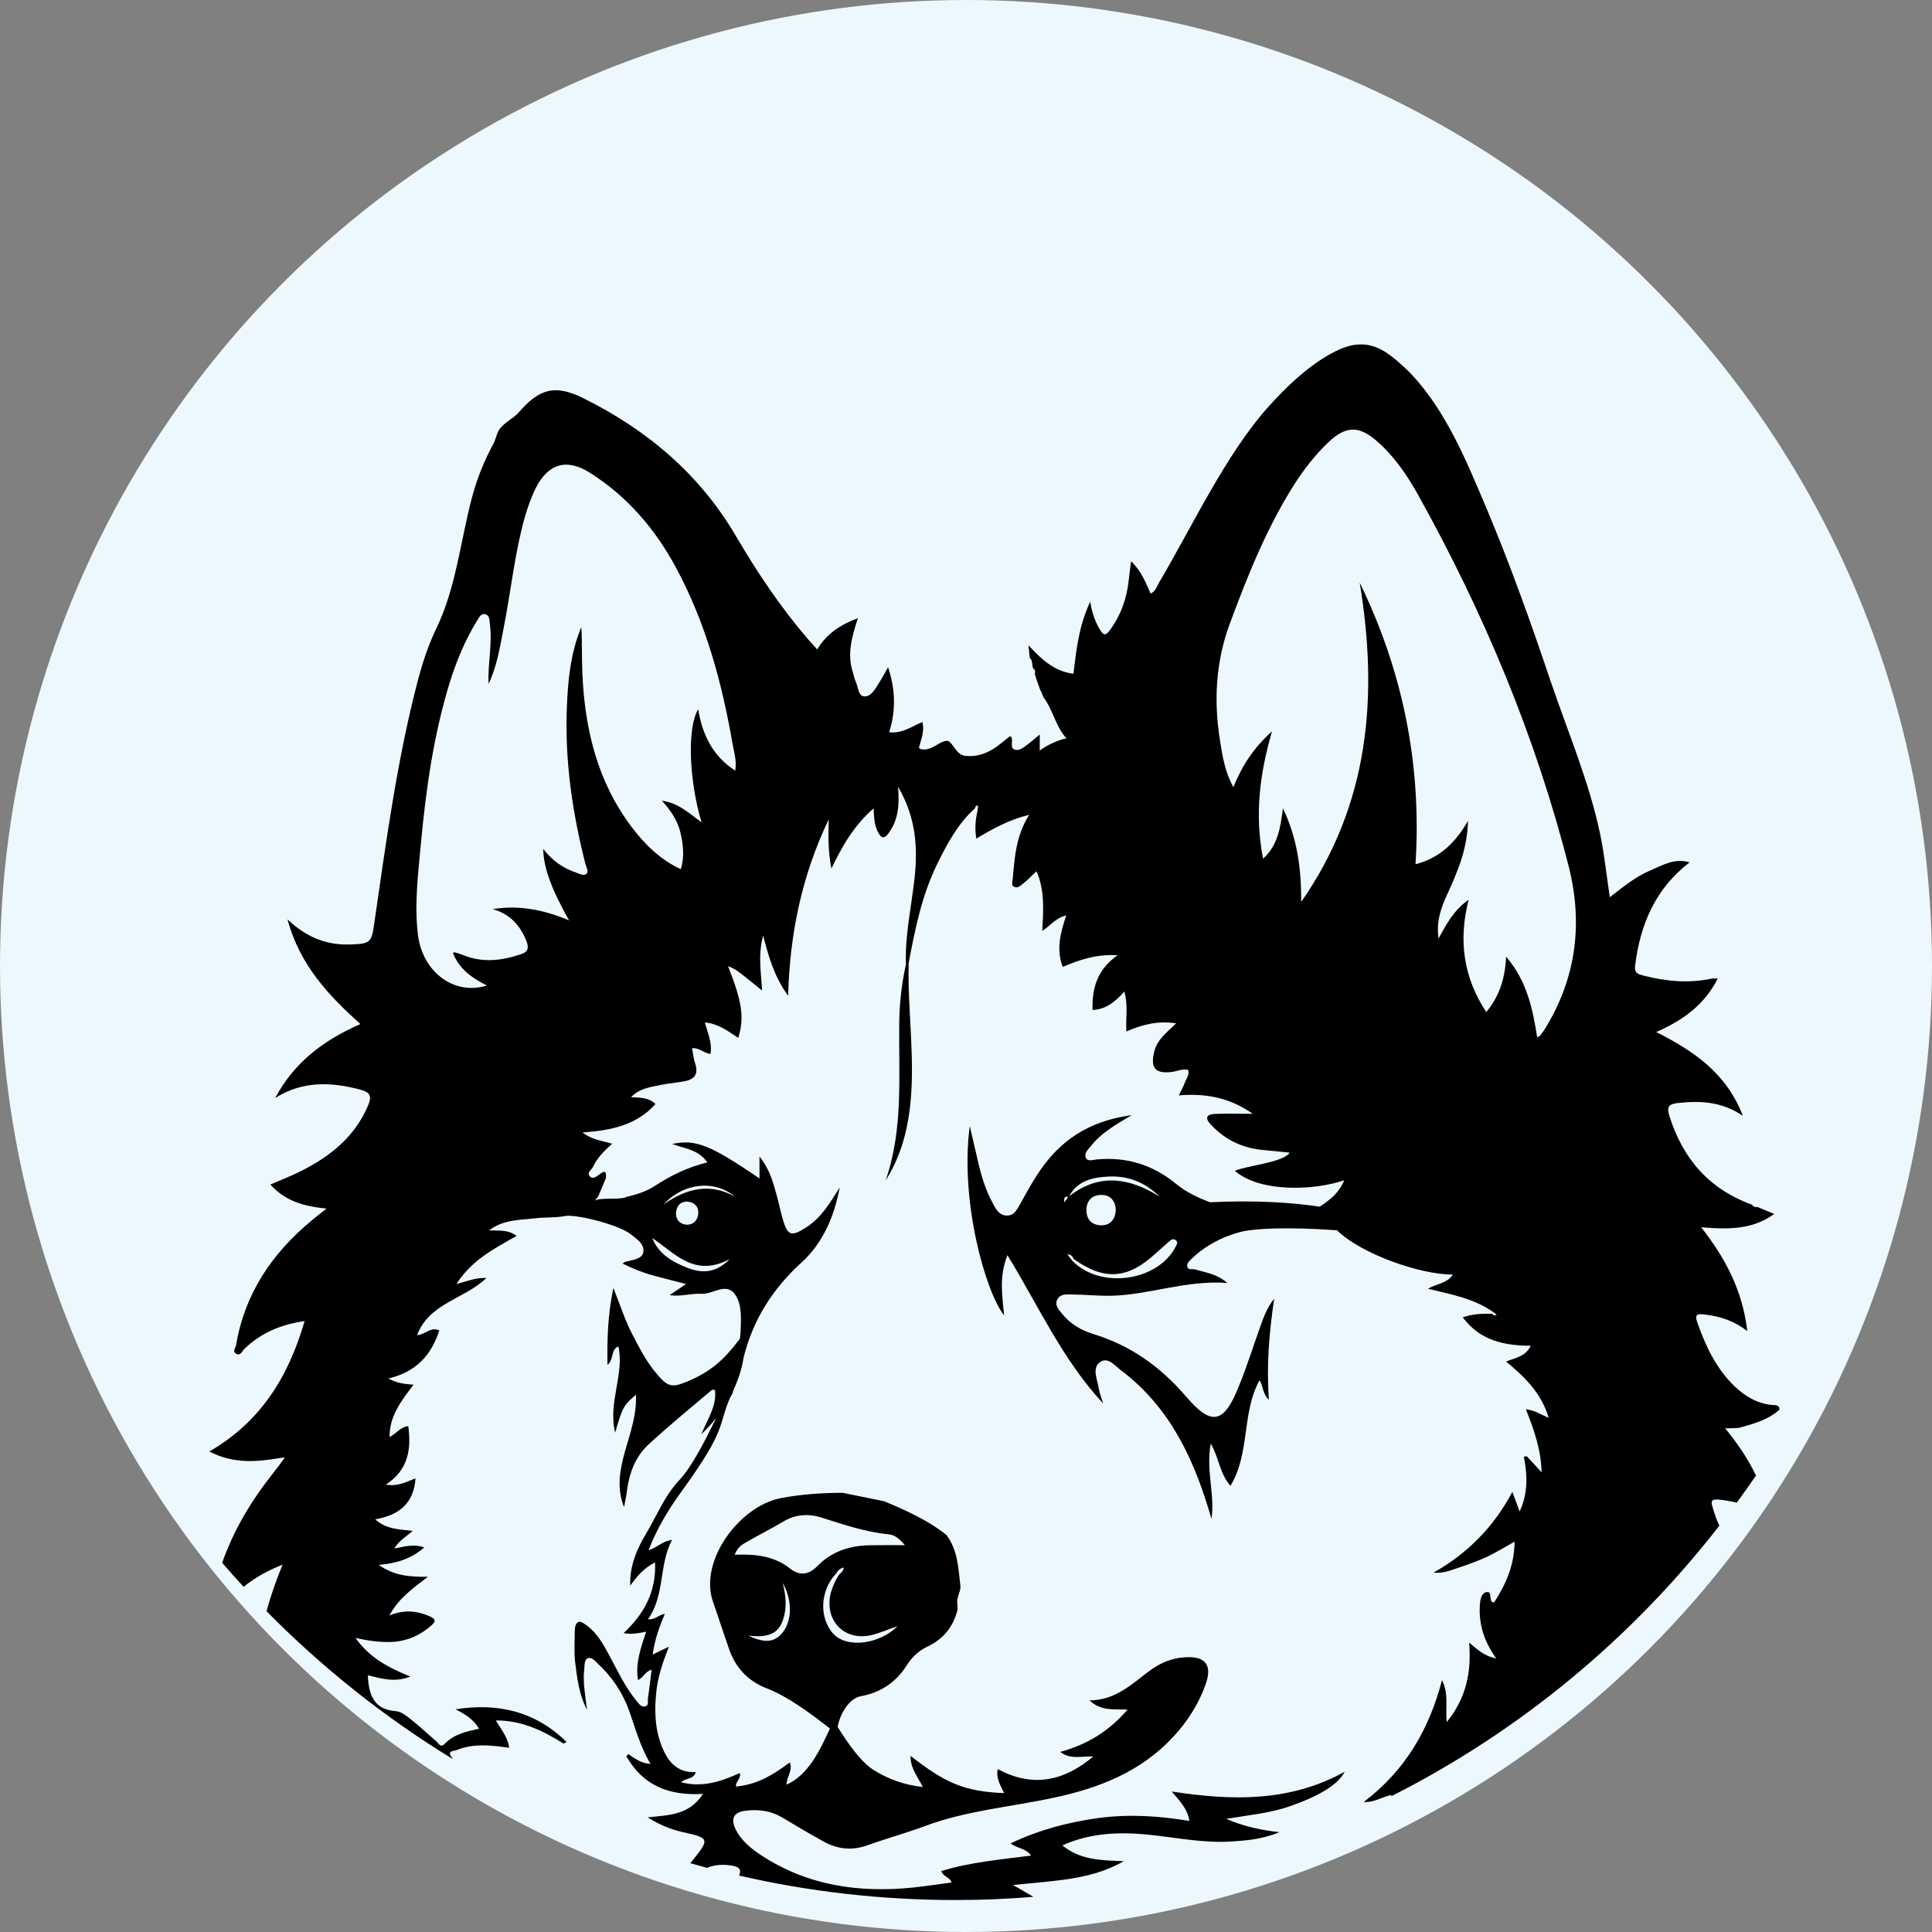 <?xml version="1.0" encoding="utf-8"?>
<!-- Generator: Adobe Illustrator 23.0.1, SVG Export Plug-In . SVG Version: 6.00 Build 0)  -->
<svg version="1.1" id="Layer_1" xmlns="http://www.w3.org/2000/svg" xmlns:xlink="http://www.w3.org/1999/xlink" x="0px" y="0px"
	 viewBox="0 0 180 180" style="enable-background:new 0 0 180 180;" xml:space="preserve">
<rect x="0" y="0" width="180" height="180" fill="#808080" stroke="none"/>
<style type="text/css">
	.st0{fill:none;}
	.st1{fill:#ECF8FE;}
	.st2{clip-path:url(#SVGID_2_);}
	.st3{fill:#101010;}
	.st4{fill:#191A1A;}
	.st5{fill:#121212;}
	.st6{fill:#080909;}
</style>
<g>
	<path d="M66.83,53.63c0.02-0.01,0.04-0.02,0.06-0.03c0.05-0.07,0.09-0.13,0.1-0.19c-0.01-0.02-0.02-0.03-0.04-0.05
		C66.91,53.45,66.87,53.54,66.83,53.63z"/>
	<circle class="st1" cx="90" cy="90" r="90"/>
	<g>
		<polygon points="157.41,80.34 157.4,80.35 157.41,80.35 		"/>
		<path d="M162.01,133.03c1.35-0.37,2.71-0.73,3.78-1.7c-0.01-0.5-0.43-0.4-0.71-0.43c-1.38-0.15-2.5-0.81-3.48-1.75
			c-1.69-1.63-2.67-3.69-3.44-5.87c-0.36-0.95,0.09-0.87,0.73-0.8c1.39,0.16,2.68,0.59,3.9,1.53c-0.43-3.72-2.01-6.77-4.3-9.67
			c2.52,0.21,4.79,0.24,6.81-1.24c-0.58-0.24-1.05-0.43-1.54-0.64c-0.21,0.01-0.4,0.01-0.52-0.22c-4.01-1.44-6.47-4.3-7.72-8.31
			c-0.27-0.84,0.01-1.07,0.76-1.16c2.06-0.22,4.06-0.19,6.1,1.19c-1.57-4.06-4.65-6.06-8.07-7.81c2.52-1.1,4.49-2.55,5.73-4.98
			c-0.25,0-0.4-0.03-0.55,0c-2.13,0.46-4.25,0.27-6.34-0.27c-0.5-0.13-0.9-0.21-0.81-0.92c0.46-3.85,1.9-7.2,5.07-9.63
			c-1.35-0.44-2.49,0.25-3.64,0.74c-1.39,0.58-2.56,1.56-3.79,2.5c-0.3-2.01-0.5-3.96-0.89-5.84c-1.02-4.89-2.99-9.48-4.59-14.19
			c-1.78-5.3-3.75-10.83-5.96-16.09c-1.88-4.44-3.84-9.32-7.27-12.84c-0.33-0.31-0.65-0.62-0.98-0.9c-0.09-0.09-0.16-0.15-0.24-0.21
			c-1.27-1.08-2.4-1.54-3.64-1.41c-0.27,0.01-0.53,0.07-0.81,0.15c-0.52,0.15-1.05,0.39-1.64,0.71c-2.24,1.26-4.06,3.02-5.78,4.92
			c-3.96,4.4-7.14,11.23-10.15,16.31c-0.24,0.39-0.34,0.89-0.83,1.1c-0.47-1.07-0.89-2.12-1.82-3.01c-0.09,0.67-0.16,1.23-0.22,1.78
			c-0.19,1.72-0.74,3.27-1.78,4.67c-0.36,0.49-0.56,0.46-0.86-0.01c-0.46-0.74-0.76-1.54-0.95-2.67c-1.08,2.31-1.29,4.5-1.56,6.71
			c-1.81-0.22-2.99-1.36-4.19-2.65c0.04,0.46,0.09,0.81,0.12,1.17c0.3,0.27,0.19,0.67,0.31,0.98c0.21,0.13,0.22,0.31,0.15,0.52
			c0.06,0.16,0.12,0.34,0.16,0.5c0.12,0.31,0.22,0.62,0.34,0.95c0.03,0.07,0.09,0.16,0.13,0.25c0.06,0.15,0.12,0.3,0.18,0.46
			c0.9,1.17,1.11,2.71,2.16,3.85c-0.53,0.03-1.96,0.67-2.5,1.13v-1.5c-0.37,0.3-0.71,0.62-1.1,0.9c-0.37,0.28-0.81,0.68-1.27,0.49
			c-0.41-0.16-0.12-0.73-0.25-1.1c-0.01-0.06-0.1-0.09-0.18-0.12c-0.37,0.3-0.73,0.61-1.11,0.89c-0.9,0.67-1.88,1.05-3.04,0.93
			c-0.96-0.1-1.17-1.54-1.82-1.39c-0.74,0.15-1.35,0.96-2.3,0.77c-0.06-0.03-0.12-0.07-0.19-0.12c0.19-0.77,0.55-1.53,0.33-2.41
			c-0.99,0.4-1.88,1.1-3.1,0.95c0.64-2,0.59-3.97-0.1-6.06c-0.34,0.61-0.59,1.07-0.87,1.51c-0.34,0.53-0.73,1.27-1.36,1.21
			c-0.56-0.04-0.55-0.89-0.79-1.39c-0.13-0.28-0.18-0.61-0.28-0.92c-0.53-1.67-0.06-3.29,0.49-4.98c-1.64,0.62-2.92,1.45-3.79,2.92
			c-0.33-0.37-0.59-0.67-0.86-0.96c-2.56-2.98-4.73-6.22-6.71-9.6c-3.39-5.78-8.28-9.91-14.24-12.86c-0.18-0.09-0.36-0.18-0.52-0.25
			c-0.18-0.07-0.36-0.13-0.52-0.19c-1.97-0.7-3.29-0.15-4.92,1.73c-0.59,0.68-1.45,0.98-1.91,1.73c-0.16,0.25-0.3,0.87-0.44,1.14
			c-0.87,1.6-1.56,3.26-2.03,5.04c-1.1,4.12-1.48,8.43-3.36,12.31c-0.71,1.48-1.23,3.05-1.66,4.64c-1.97,7.48-2.99,15.16-4.1,22.78
			c-0.25,1.76-0.34,1.9-2.12,1.97c-2.21,0.1-4.13-0.59-5.97-2.34c1.16,4.27,3.82,7.08,6.8,9.76c-3.44,1.5-6.19,3.59-7.94,6.89
			c2.53-1.6,5.17-1.51,7.9-0.79c0.98,0.25,1.11,0.64,0.76,1.47c-1.21,2.87-3.45,4.7-6.13,6.06c-0.95,0.49-1.94,0.87-2.98,1.32
			c1.39,1.56,3.17,2.04,5.24,2.24c-0.58,0.46-0.99,0.76-1.38,1.1c-3.69,3.05-6.24,6.8-7.05,11.6c-0.03,0.27-0.41,0.62,0.04,0.84
			c0.39,0.19,0.5-0.25,0.7-0.44c1.56-1.51,3.41-2.3,5.64-2.62c-1.5,5.2-4.1,9.39-8.87,12.15c2.31,1.21,4.53,0.96,6.76,0.58
			c0.1,0,0.19,0,0.28,0.01c-0.04,0.04-0.1,0.12-0.15,0.16c-0.31,0.43-0.61,0.84-0.93,1.24c-2.03,2.55-3.69,5.3-4.77,8.38
			c0.65,0.76,1.32,1.5,2,2.24c1.02-0.84,2.24-1.51,3.63-2.07c-0.61,1.47-1.1,2.9-1.5,4.34c5.2,5.27,11.02,9.91,17.38,13.79
			c-0.04-0.06-0.09-0.13-0.13-0.19c-0.46-0.61,0.19-0.56,0.44-0.65c1.59-0.65,3.23-0.47,4.92-0.22c-0.12-0.99-0.74-1.69-1.24-2.55
			c2.43-0.01,4.41,0.96,6.31,2.16c0.09-0.06,0.19-0.1,0.28-0.15c-2.9-2.86-6.41-3.67-10.34-3.05c0.81,0.44,1.63,0.86,2.18,1.82
			c-1.2,0.24-2.36,0.52-3.21,1.41c-0.39,0.39-0.56-0.07-0.77-0.25c-0.8-0.68-1.56-1.41-2.39-2.06c-0.4-0.31-0.87-0.71-1.35-0.74
			c-2.1-0.15-2.56-1.54-2.64-3.35c1.26,0.31,2.53,0.7,3.96,0.12c-1.96-0.8-3.76-1.7-5.11-3.6c1.26,0.28,2.36,0.43,3.48,0.37
			c1.39-0.09,2.56-0.62,3.6-1.54c0.44-0.39,0.37-0.59-0.13-0.83c-1.19-0.52-2.39-0.67-3.79-0.09c0.86-1.6,2.15-2.5,3.59-3.61
			c-1.69,0.03-3.14-0.09-4.58-1.1c1.64-0.15,3.01-0.55,4.24-1.63c-0.96-0.34-1.81-0.09-2.79,0.1c0.46-0.76,1.07-1.08,1.72-1.64
			c-1.27-0.16-2.46-0.13-3.5-1.08c2.19-0.37,3.6-1.47,3.75-3.81c-0.84,0.3-1.57,0.77-2.76,0.58c2.12-1.39,2.37-3.32,2.09-5.45
			c-0.74,0.07-1.1,0.7-1.75,1.01c0-1.96,1.08-3.35,2.24-4.87c-0.79-0.07-1.47-0.1-2.34-0.58c2.59-0.61,3.99-2.18,4.74-4.47
			c-0.77-0.4-1.32,0.4-2.07,0.43c1.13-2.99,4.37-3.33,6.46-5.32c-1.02-0.06-1.76,0.31-2.79,0.55c1.44-2.24,3.53-3.3,5.6-4.47
			c-0.77-0.61-1.61-0.47-2.56-0.52c1.36-1.04,2.89-0.95,4.33-1.13c0.87-0.1,1.76-0.03,2.65-0.19c0.04,0,0.09-0.01,0.13-0.03
			c1.29-0.13,4.99,0.89,5.97,1.63c0.61,0.46,1.42,0.98,1.29,1.75c-0.12,0.68-1.07,0.73-1.7,0.9c-0.07,0.03-0.12,0.09-0.24,0.16
			c0.93,0.46,1.85,0.84,2.81,1.1c0.98,0.25,1.94,0.52,3.11,0.81c-0.61,0.41-1.04,0.7-1.54,1.04c1.1,0.15,2.04-0.19,2.96-0.13
			c1.08,0.07,2.36-1.14,3.17,0.1c0.64,0.96,0.53,2.25,0.49,3.44c-0.01,0.22-0.04,0.43-0.07,0.65c-1.54,2.06-2.79,3.08-4.8,3.94
			c-1.53,0.65-1.91,0.58-2.99-0.73c-0.92-1.08-1.56-2.34-2.21-3.59c-0.68-1.3-1.13-2.7-1.78-4.36c-0.53,2.53-0.59,4.79-0.55,7.17
			c0.62-0.5,0.28-1.44,1.02-1.72c0.56,2.67-0.99,5.19-0.31,8.04c0.68-2.36,0.8-2.58,1.94-3.53c0.18,3.69-2.53,6.89-1.11,10.46
			c0.09-0.49,0.21-0.98,0.27-1.5c0.21-1.64,0.77-3.17,1.99-4.31c1.9-1.76,3.94-3.42,5.93-5.11c0.04-0.03,0.15,0,0.28,0.01
			c0.19,1.42-0.62,2.59-1.27,4.12c0.5-0.46,0.96-0.96,1.38-1.51c-1.05,2.18-2.3,4.59-3.42,5.78c-1.44,1.53-2.04,3.24-3.14,5.05
			c-0.87,1.47-1.51,3.02-1.44,4.79c0.62-0.86,1.26-1.64,2.31-2.16c0.12,2.73-1.02,4.8-2.93,6.58c0.8,0.15,1.42,0,2.1-0.13
			c-0.49,1.51-1.02,2.92-0.76,4.5c0.52-0.21,0.64-0.8,1.27-0.95c-0.12,0.92-0.21,1.78-0.34,2.62c-0.06,0.28,0.15,0.74-0.33,0.8
			c-0.34,0.04-0.55-0.3-0.76-0.55c-1.05-1.29-1.75-2.79-2.53-4.24c-0.53-0.99-1.08-1.99-2-2.7c-0.25-0.19-0.62-0.46-0.83-0.4
			c-0.33,0.13-0.37,0.58-0.37,0.93c-0.01,0.93-0.07,1.88,0.03,2.79c0.19,1.53,0.37,3.08,1.11,4.47c-0.15-1.29-0.41-2.55-0.25-3.85
			c0.04-0.36-0.01-0.84,0.36-0.96c0.34-0.1,0.65,0.27,0.9,0.52c1.33,1.23,2.31,2.7,2.92,4.39c0.58,1.64,1.02,3.33,1.99,4.95
			c-0.92-0.06-1.48-0.52-2.07-0.92c-0.06,0.07-0.12,0.15-0.18,0.21c1.53,2.71,3.96,3.7,7.14,3.5c-1.29,2-3.19,1.97-5.16,2.19
			c1.17,0.73,2.19,1.13,3.3,1.38c2.46,0.53,2.49,0.65,0.9,2.61c-0.07,0.1-0.15,0.19-0.22,0.28c0.52,0.15,1.02,0.28,1.56,0.43
			c0.61-0.25,1.3-0.34,2.09-0.24c0.74,0.1,1.19,0.27,0.89,0.96c6.49,1.5,13.24,2.28,20.19,2.28c2.43,0,4.84-0.1,7.23-0.3
			c-0.62-0.37-1.27-0.73-1.9-1.1c1.72-0.18,3.44-0.3,5.13-0.55c1.72-0.27,3.39-0.65,5.2-1.67c-2.21-0.07-4.09-0.13-5.73-1.47
			c2.77-1.24,5.56-1.27,8.39-0.96c2.47,0.28,4.95,0.77,7.47,0.59c1.39-0.09,2.8-0.22,4.36-0.86c-1.82-0.21-3.33-0.55-4.96-1.24
			c2.15-0.36,4.1-0.53,5.97-1.19c2.62-0.92,4.4-1.94,5.08-3.2c-5.16,2.84-10.52,2.7-16.12,1.84c0.8,0.95,1.48,1.63,1.64,2.74
			c-2.84-0.47-5.64-0.65-8.47-0.27c-2.81,0.39-5.53,1.1-8.18,2.36c0.62,0.5,1.41,0.43,1.91,1.14c-2.86,0.37-5.66,0.61-8.37,1.44
			c0.19,0.56,0.81,0.56,0.95,1.07c-1.21,0.16-2.36,0.33-3.51,0.46c-5.11,0.53-9.96-0.16-14.34-3.08c-0.9-0.61-1.73-1.29-2.25-2.31
			c-0.5-1.02-0.21-1.63,0.93-1.76c1.19-0.15,2.33,0,3.38,0.62c1.27,0.76,2.56,1.53,3.87,2.25c1.29,0.71,2.62,0.87,4.06,0.36
			c1.78-0.64,3.6-1.14,5.36-1.79c3.91-1.47,8.07-1.79,12.12-2.67c4.19-0.9,8.09-2.44,11.08-5.7c1.3-1.41,2.31-2.99,2.96-4.8
			c0.67-1.85,0.01-2.71-1.96-2.56c-1.2,0.07-2.27,0.53-3.23,1.24c-1.66,1.23-3.17,2.76-5.61,2.77c1.1,1.04,2.3,0.79,3.54,0.86
			c-1.75,2.04-3.78,3.26-6.27,3.94c0.99,0.76,1.99,0.36,3.08,0.43c-2.8,2.34-5.69,2.9-8.9,1.17c-0.19,0.89,0.28,1.54,0.59,2.24
			c-3.6-0.15-5.42-0.87-8.71-3.47c-0.04,1.13,0.65,1.93,1.14,2.9c-1.73-0.19-3.23-0.73-4.61-1.6c-1.2-0.76-2.43-2.55-3.33-4
			l0.01-0.01c0.19-1.19,1.08-2.65,2.12-2.84c1.85-0.34,3.26-1.26,4.28-2.84c0.47-0.76,1.13-1.41,1.94-1.78
			c1.48-0.7,2.4-1.82,2.81-3.39c0-0.18,0.01-0.34,0.01-0.5c-0.15-0.59,0.24-1.11,0.28-1.67c-0.21-1.69-0.22-3.41-1.32-4.86
			c-1.75-1.38-3.76-2.28-5.79-3.13c-1.3-0.27-2.59-0.52-3.88-0.79c-1.93,0.01-3.85,0.13-5.76,0.5c-3.9,0.76-7.64,5.9-6.31,9.66
			c0.52,1.48,0.99,2.96,1.51,4.44c0.61,1.73,1.78,2.96,3.48,3.61c2.03,0.79,4.13,2.37,5.9,3.75c-0.96,2.12-2.04,4.34-4.04,5.23
			c0.01-0.74,0.61-1.33,0.3-2.07c-1.97,1.48-3.3,2.07-5.01,2.25c-0.06-0.46,0.49-0.73,0.36-1.26c-1.73,0.77-3.45,1.38-5.47,0.86
			c0.47-0.44,1.17-0.25,1.36-0.95c-1.79,0.09-2.64-1.05-3.19-2.47c-0.64-1.66-0.67-3.39-0.47-5.14c0.16-1.38,0.61-2.67,1.16-4.07
			c-0.58,0.28-0.99,0.47-1.51,0.73c0.18-1.39,0.62-2.58,1.13-3.79c-0.56,0.06-0.89,0.58-1.57,0.5c1.6-2.25,0.99-5.02,2.24-7.39
			c-0.9,0.1-1.41,0.74-2.19,0.96c0.86-2.19,1.91-3.87,3.19-5.63c4.1-5.69,3.27-5.87,4.37-8.5c0.1-0.22,0.31-0.46,0.33-0.74
			c0.49-1.05,0.83-2.1,0.96-3.05c0.87-3.51,2.68-6.41,5.42-8.9c1.97-1.79,3.05-4.3,3.54-6.98c-0.87,1.39-1.69,2.81-3.13,3.73
			c-1.39,0.89-1.73,0.77-2.18-0.8c-0.18-0.61-0.3-1.24-0.47-1.87c-0.36-1.29-0.64-2.62-1.69-3.94v2.04
			c-4.64-3.16-5.96-3.66-8.13-3.21c1.13,0.44,2.43,0.49,3.27,1.72c-1.82,0.44-3.36,1.2-4.83,2.15c-0.8,0.53-1.72,0.84-2.67,1.05
			c-0.56,0.33-2.43,0.03-2.99,0.36c0.1-0.12,0.21-0.24,0.31-0.36c0.24-0.58,0.49-1.16,0.73-1.73c0.03-0.44,0.04-0.84-0.56-0.39
			c-0.25,0.18-0.59,0.5-0.87,0.28c-0.46-0.39,0.12-0.67,0.25-0.98c0.37-0.81,1.01-1.44,1.76-2.12c-0.96-0.3-1.88-0.36-2.76-1.05
			c2.61-0.19,5.01-0.65,6.8-2.65c-0.62-0.61-1.39-0.59-2.28-0.64c0.81-0.83,1.79-0.93,2.73-1.13c0.71-0.15,1.44-0.21,2.15-0.33
			c0.95-0.16,1.45-0.61,1.1-1.66c-0.15-0.44-0.19-0.93-0.3-1.44c0.68-0.07,1.11,0.47,1.72,0.53c0.18-1.02-0.24-1.91-0.52-2.93
			c1.24,0.1,2.16,0.81,3.11,1.44c0.58-1.88,0.37-3.36-0.95-6.68c0.71,0.24,1.19,0.68,1.69,1.07c0.5,0.39,0.99,0.8,1.48,1.2
			c-0.07-1.56-0.41-3.26,0.1-5.13c0.52,2.01,1.04,3.85,2.33,5.61c0.15-5.87,1.32-11.3,3.78-16.43c-0.03,1.42-0.09,2.83,0.25,4.58
			c1.07-2.22,2.15-4.06,3.93-5.6c0.04,0.84,0.07,1.56,0.4,2.19c0.28,0.53,0.55,0.74,1.01,0.1c0.89-1.23,1.01-2.59,0.87-4.31
			c1.66,2.83,1.85,5.61,1.54,8.5c-0.3,2.68-0.9,5.33-0.81,8.06c-0.4,1.82-0.61,3.66-0.62,5.53c-0.06,4.89,0.39,9.82-1.27,14.59
			c1.3-2.04,1.96-4.3,2.25-6.65c0.56-4.53-0.22-9.07-0.1-13.6c0.58-3.13,1.21-6.25,2.62-9.16c0.95-1.93,1.94-3.81,3.56-5.27
			c0.04-0.12,0.07-0.33,0.27-0.22c0.04,0.01-0.03,0.27-0.03,0.41c-0.19,0.83-0.28,1.66-0.12,2.64c1.54-0.92,3.05-1.76,4.93-2.22
			c-1.21,1.9-1.36,3.91-1.53,5.91c-0.01,0.25-0.16,0.61,0.07,0.77c0.33,0.22,0.64-0.06,0.87-0.25c0.43-0.34,0.81-0.74,1.27-1.17
			c0.77,1.78,0.65,3.61,0.53,5.56c0.76-0.47,1.26-1.23,2.24-1.44c-0.55,1.63-0.95,3.16-0.33,4.79c1.56-0.65,3.13-1.21,5.11-1.08
			c-1.9,1.33-2.39,3.07-2.33,5.1c1.26-0.07,2.12-0.76,2.96-1.73c0.37,1.29,0.12,2.47,0.19,3.73c1.45-0.64,2.92-1.02,4.64-0.76
			c-0.81,0.81-1.73,1.44-2.03,2.59c-0.4,1.56,0.06,2.15,1.69,1.93c0.47-0.07,0.92-0.3,1.44-0.19c0.18,0.46-0.16,0.81-0.3,1.21
			c-0.12,0.36-0.33,0.71-0.56,1.17c2.46-0.19,4.67,0.16,6.9,1.72c-1.39,0-2.47-0.04-3.57,0.01c-0.7,0.04-0.93,0.36-0.37,0.96
			c1.35,1.47,3.02,2.25,4.98,2.41c0.77,0.07,1.53,0.15,2.39,0.24c-0.58,0.93-4.09,1.21-5.1,1.7c2.41,2.06,7.47,1.81,10.19,0.87
			c-0.47,1.14-1.26,1.79-2.28,2.46c-2.73-0.4-6.09-0.61-10.22-0.41c-1.11-0.41-2.19-0.92-3.14-1.69c-2.15-1.78-4.61-2.56-7.41-2.3
			c-0.34,0.03-0.83,0.22-1.01-0.12c-0.22-0.43,0.19-0.81,0.47-1.14c0.93-1.19,2.22-1.93,3.79-2.87c-3.36,0.47-5.84,1.81-7.76,4.13
			c-1.04,1.24-1.81,2.68-2.59,4.07c-0.3,0.52-0.56,1.16-1.27,1.16c-0.77,0-1.07-0.67-1.36-1.21c-0.65-1.21-1.05-2.53-1.35-3.87
			c-0.25-1.08-0.5-2.16-0.76-3.26c-0.93,6.92,1.44,15.41,3.2,17.64c-0.16-1.79-0.5-3.56,0.31-5.61c2.92,4.77,5.1,9.7,8.92,13.82
			c-0.18-0.58-0.33-0.95-0.39-1.32c-0.13-0.89-0.73-2.01,0.16-2.58c0.79-0.47,1.45,0.56,2.16,1.01c0.03,0.01,0.06,0.04,0.09,0.07
			c4.4,3.5,6.56,8.31,8.07,13.57c0.34-2.22-0.53-4.47-0.07-7.02c0.79,1.38,0.83,2.79,1.84,3.94c1.85-3.05,1.02-6.78,2.71-9.84
			c0.36,0.59,0.27,1.27,0.87,1.82c-0.24-3.27,0.04-6.34,0.49-9.41c-0.58,0.71-0.9,1.51-1.2,2.33c-0.71,1.97-1.33,3.97-2.12,5.9
			c-1.36,3.38-2.5,3.67-4.87,0.9c-2.39-2.79-5.16-4.77-8.65-5.84c-1.11-0.34-2.15-0.93-2.9-1.87c-0.31-0.39-0.77-0.83-0.44-1.39
			c0.28-0.49,0.83-0.44,1.3-0.43c1.26,0.01,2.5,0.15,3.75,0.12c3.54-0.09,6.92-1.47,10.77-1.19c-1.04-0.89-2.06-0.96-2.99-1.26
			c-0.25-0.07-0.65,0.09-0.74-0.24c-0.09-0.33,0.22-0.58,0.44-0.79c0.25-0.24,0.49-0.44,0.74-0.64c1.21-0.92,2.55-1.53,4-1.88
			c1.26-0.24,3.82-0.44,8.76-0.1c2.24,2.19,7.7,4.13,10.8,4.13c-0.58,0.87-1.56,0.84-2.31,1.32c2.15,0.53,4.31,0.9,6.12,2.21
			c0.09,0.07,0.18,0.15,0.27,0.21c-0.15,0.06-0.3,0.15-0.37-0.09c-0.87,0-1.76-0.03-2.79,0.33c1.6,2.15,3.82,2.64,6.34,2.65
			c-0.5,1.02-1.42,1.11-2.3,1.47c1.7,1.41,3.27,2.9,3.97,5.24c-0.76-0.3-1.29-0.71-2.13-0.79c0.77,1.91,1.41,3.75,1.47,5.88
			c-0.5-0.55-0.93-1.04-1.38-1.5c-0.09,0.01-0.18,0.01-0.28,0.04c0.34,1.7,0.41,3.39-0.39,5.1c-0.22-0.61-0.41-1.13-0.68-1.82
			c-1.75,3.29-4.18,5.73-7.33,7.51c0.92,0.12,1.73-0.27,2.55-0.53c0.84-0.28,1.67-0.59,2.47-0.96c0.81-0.39,1.6-0.87,2.52-1.39
			c-0.01,2.18-0.81,3.97-1.9,5.66c-0.12-0.04-0.22-0.04-0.25-0.09c-0.19-0.3,0.03-0.92-0.43-0.87c-0.44,0.03-0.59,0.55-0.64,1.02
			c-0.16,1.82,0.31,3.48,1.51,5.16c-1.11-0.21-1.72-0.8-2.52-1.48c0.22,2.77-0.28,5.2-2.09,7.41c-0.15-1.36,0.22-2.59-0.44-3.91
			c-1.2,4.59-3.41,8.41-7.3,11.36c1.07,0.04,1.73-0.5,2.62-0.67c-0.03,0.04-0.04,0.1-0.09,0.15c11.98-6.04,22.44-14.71,30.61-25.23
			c-0.25-0.52-0.44-1.05-0.59-1.59c-0.18-0.59-0.31-0.93,0.62-0.83c0.53,0.06,1.07,0.15,1.59,0.28c0.61-0.83,1.2-1.67,1.79-2.52
			c-0.74-1.59-1.73-3.01-2.87-4.41C161.22,133.08,161.61,133.06,162.01,133.03z M72.88,152.14c-0.8,0.96-1.76,0.9-3.16,0.25
			c1.61,0.18,2.73-0.04,3.21-1.41c0.4-1.14,0.31-2.28-0.01-3.5C73.83,149.05,73.82,151.02,72.88,152.14z M73.61,146.14
			c-1.5-1.19-3.26-1.36-5.16-1.29c0.27-0.73,0.74-0.98,1.19-1.23c1.11-0.64,2.25-1.21,3.36-1.87c1.16-0.7,2.41-0.73,3.61-0.34
			c2.03,0.65,4.03,1.32,6.16,1.54c0.55,0.04,0.95,0.33,1.54,1.01c-1.35,0-2.36-0.01-3.35,0.01c-1.82,0.04-3.48,0.58-4.8,1.93
			C75.37,146.72,74.51,146.85,73.61,146.14z M77.93,146.57c0.13-0.27,0.34-0.44,0.67-0.53c0.01,0.37-0.31,0.5-0.47,0.73
			c-0.33,0.52-0.56,1.05-0.73,1.64c-0.62,2.52,1.21,4.49,3.73,3.94c0.84-0.19,1.66-0.56,2.49-0.84c-1.7,1.69-4.68,2.07-5.96,0.73
			C76.29,150.76,76.38,148.16,77.93,146.57z M68.47,111.48c-2.4-1.32-4.56-0.73-6.64,0.73C63.67,110.2,66.53,109.89,68.47,111.48z
			 M65.06,113.03c-0.03,0.61-0.43,1.1-1.1,1.07c-0.58-0.03-0.99-0.44-0.98-1.04c0.03-0.59,0.3-1.1,1.02-1.11
			C64.69,111.99,65.09,112.41,65.06,113.03z M67.98,117.31c-1.16,1.19-2.41,1.41-3.94,0.81c-1.39-0.55-2.67-1.27-3.27-2.77
			C62.9,116.76,64.69,119.06,67.98,117.31z M68.5,71.8c-2.12-1.38-3.07-3.38-3.45-5.72c-1.02,1.64-0.89,6.5,0.31,10.53
			c-1.16-0.83-2.12-1.79-3.69-2.01c0.87,0.96,1.48,1.9,1.73,2.99s0.39,2.21,0.03,3.39c-1.94-0.9-3.35-2.31-4.58-3.93
			c-3.19-4.22-4.36-9.1-4.59-14.27c-0.07-1.44-0.01-2.9-0.1-4.36c-1.01,2.43-1.26,5.02-1.35,7.6c-0.19,4.92,0.53,9.73,1.73,14.47
			c0.09,0.31,0.33,0.71,0.1,0.92c-0.25,0.24-0.65-0.01-0.98-0.12c-1.2-0.39-2.19-1.11-3.05-2.19c0.03,1.73,0.77,3.76,2.41,6.65
			c-2.34-0.98-4.64-1.45-7.11-1.05c1.61,0.46,2.58,1.53,3.16,3.04c0.22,0.62,0.1,0.95-0.53,1.16c-1.79,0.61-3.6,0.83-5.42,0.07
			c-0.25-0.1-0.52-0.18-0.79-0.25c-0.03,0-0.07,0.04-0.13,0.06c0.56,1.48,1.75,2.33,3.17,3.04c-3.08,0.96-6.01-1.27-6.43-4.73
			c-0.36-2.87,0.03-5.72,0.28-8.56c0.47-5.02,1.17-10,2.65-14.84c0.62-2.03,1.44-4,2.56-5.84c0.19-0.28,0.36-0.73,0.8-0.62
			c0.41,0.12,0.37,0.59,0.41,0.92c0.25,1.85-0.21,3.69-0.12,5.56c0.79-1.66,1.07-3.47,1.41-5.24c0.68-3.44,1.02-6.93,1.97-10.31
			c0.27-0.92,0.59-1.84,1.02-2.7c1.16-2.28,2.9-2.79,5.08-1.39c3.44,2.19,6.03,5.2,7.96,8.78c2.79,5.16,4.3,10.73,5.29,16.46
			C68.39,70.08,68.65,70.87,68.5,71.8z M103.27,109.62c1.79-0.1,3.42,0.52,4.77,1.87c-2.83-1.78-5.64-2.21-8.43-0.04
			C100.39,109.99,101.84,109.68,103.27,109.62z M103.96,112.75c-0.07,0.84-0.49,1.44-1.41,1.41c-0.84-0.03-1.32-0.56-1.33-1.39
			c-0.01-0.9,0.52-1.45,1.41-1.44C103.46,111.33,103.92,111.88,103.96,112.75z M99.16,112.02c-0.04-0.43,0.03-0.59,0.36-0.5
			C99.43,111.65,99.33,111.8,99.16,112.02z M109.56,116.1c-1.64,3.29-7.07,4.06-9.66,1.35c-0.13-0.16-0.27-0.34-0.46-0.58
			c0.41,0.01,0.5,0.22,0.59,0.43c2.86,2.03,5.04,1.88,7.64-0.52c0.44-0.4,0.89-0.8,1.35-1.2c0.15-0.12,0.34-0.19,0.55-0.01
			C109.77,115.76,109.65,115.91,109.56,116.1z M143.86,95.98c-0.12,0.16-0.24,0.34-0.36,0.49c-0.04,0.06-0.13,0.09-0.28,0.19
			c-0.43-2.7-0.96-5.27-2.9-7.53c-0.09,2.01-0.62,3.69-1.85,5.16c-2.13-3.24-2.61-6.68-1.64-10.46c-1.33,0.92-2.03,2.18-2.8,3.61
			c-0.24-1.6,0.24-2.89,0.81-4.13c0.95-2.09,1.87-4.18,1.93-6.83c-1.19,2.07-2.67,3.47-4.89,4.04c0.59-9.24-1.17-17.97-5.2-26.24
			c1.75,10.58,0.9,20.64-5.45,29.75c0.01-2.95-0.31-5.79-1.7-8.73c-0.24,1.84-0.46,3.42-1.85,4.71c-0.79-4.04-0.34-7.84,0.83-11.87
			c-1.72,1.54-2.79,3.2-3.6,5.2c-0.76-1.38-1.01-2.83-1.23-4.25c-0.61-3.72-0.43-7.39,0.89-10.96c1.66-4.49,3.44-8.93,6.01-12.99
			c0.92-1.44,1.96-2.77,3.19-3.94c1.63-1.54,2.84-1.57,4.55-0.07c1.6,1.41,2.79,3.16,3.81,4.99c6.12,10.99,10.96,22.53,14.06,34.75
			C147.5,86.19,146.81,91.28,143.86,95.98z"/>
	</g>
	<path class="st0" d="M160.66,133.1c1.14,1.41,2.13,2.83,2.87,4.41c-0.59,0.84-1.19,1.69-1.79,2.52c-0.52,0.73-1.05,1.44-1.61,2.13
		c-8.16,10.52-18.62,19.18-30.61,25.23c-10.15,5.14-21.39,8.4-33.29,9.33c-2.39,0.19-4.8,0.3-7.23,0.3c-6.95,0-13.7-0.79-20.19-2.28
		c-1.01-0.22-2-0.47-2.98-0.73c-0.53-0.15-1.04-0.28-1.56-0.43c-7.87-2.24-15.29-5.53-22.1-9.69c-6.36-3.88-12.18-8.52-17.38-13.79
		c-0.73-0.74-1.44-1.5-2.13-2.27c-0.68-0.74-1.35-1.48-2-2.24c1.08-3.08,2.74-5.84,4.77-8.38c0.33-0.4,0.62-0.81,0.93-1.24
		c0.04-0.04,0.1-0.12,0.15-0.16c-0.09-0.01-0.18-0.01-0.28-0.01c-2.22,0.39-4.44,0.64-6.76-0.58c4.77-2.76,7.38-6.95,8.87-12.15
		c-2.24,0.33-4.09,1.11-5.64,2.62c-0.19,0.19-0.31,0.64-0.7,0.44c-0.46-0.22-0.07-0.58-0.04-0.84c0.81-4.8,3.36-8.55,7.05-11.6
		c0.39-0.34,0.8-0.64,1.38-1.1c-2.07-0.19-3.85-0.68-5.24-2.24c1.04-0.44,2.03-0.83,2.98-1.32c2.68-1.36,4.92-3.19,6.13-6.06
		c0.36-0.83,0.22-1.21-0.76-1.47c-2.73-0.73-5.36-0.81-7.9,0.79c1.75-3.3,4.5-5.39,7.94-6.89c-2.98-2.68-5.64-5.5-6.8-9.76
		c1.84,1.75,3.76,2.44,5.97,2.34c1.78-0.07,1.87-0.21,2.12-1.97c1.11-7.63,2.13-15.3,4.1-22.78c0.43-1.59,0.95-3.16,1.66-4.64
		c1.88-3.88,2.27-8.19,3.36-12.31c0.47-1.78,1.16-3.44,2.03-5.04c0.15-0.27,0.28-0.89,0.44-1.14c0.46-0.76,1.32-1.05,1.91-1.73
		c1.63-1.88,2.95-2.43,4.92-1.73c0.16,0.06,0.34,0.12,0.52,0.19c0.16,0.07,0.34,0.16,0.52,0.25c5.96,2.95,10.84,7.08,14.24,12.86
		c1.99,3.38,4.15,6.62,6.71,9.6c0.27,0.3,0.53,0.59,0.86,0.96c0.87-1.47,2.15-2.3,3.79-2.92c-0.55,1.69-1.02,3.3-0.49,4.98
		c0.1,0.31,0.15,0.64,0.28,0.92c0.24,0.5,0.22,1.35,0.79,1.39c0.64,0.06,1.02-0.68,1.36-1.21c0.28-0.44,0.53-0.9,0.87-1.51
		c0.7,2.09,0.74,4.06,0.1,6.06c1.21,0.15,2.1-0.55,3.1-0.95c0.22,0.89-0.13,1.64-0.33,2.41c0.07,0.04,0.13,0.09,0.19,0.12
		c0.95,0.19,1.56-0.62,2.3-0.77c0.65-0.15,0.86,1.29,1.82,1.39c1.16,0.12,2.13-0.27,3.04-0.93c0.39-0.28,0.74-0.59,1.11-0.89
		c0.07,0.03,0.16,0.06,0.18,0.12c0.13,0.37-0.16,0.93,0.25,1.1c0.46,0.19,0.9-0.21,1.27-0.49c0.39-0.28,0.73-0.61,1.1-0.9v1.5
		c0.55-0.46,1.97-1.1,2.5-1.13c-1.05-1.14-1.26-2.68-2.16-3.85c-0.06-0.16-0.12-0.31-0.18-0.46c-0.04-0.09-0.1-0.18-0.13-0.25
		c-0.12-0.33-0.22-0.64-0.34-0.95c-0.04-0.16-0.1-0.34-0.16-0.5c0.07-0.21,0.06-0.39-0.15-0.52c-0.12-0.31-0.01-0.71-0.31-0.98
		c-0.03-0.36-0.07-0.71-0.12-1.17c1.2,1.29,2.39,2.43,4.19,2.65c0.27-2.21,0.47-4.4,1.56-6.71c0.19,1.13,0.49,1.93,0.95,2.67
		c0.3,0.47,0.5,0.5,0.86,0.01c1.04-1.39,1.59-2.95,1.78-4.67c0.06-0.55,0.13-1.11,0.22-1.78c0.93,0.89,1.35,1.94,1.82,3.01
		c0.49-0.21,0.59-0.71,0.83-1.1c3.01-5.08,6.19-11.91,10.15-16.31c1.72-1.9,3.54-3.66,5.78-4.92c0.59-0.33,1.13-0.56,1.64-0.71
		c0.28-0.07,0.55-0.13,0.81-0.15c1.24-0.13,2.37,0.33,3.64,1.41c0.07,0.06,0.15,0.12,0.24,0.21c0.33,0.28,0.65,0.59,0.98,0.9
		c3.44,3.53,5.39,8.4,7.27,12.84c2.21,5.26,4.18,10.78,5.96,16.09c1.6,4.71,3.57,9.3,4.59,14.19c0.39,1.88,0.59,3.82,0.89,5.84
		c1.23-0.95,2.4-1.93,3.79-2.5c1.16-0.49,2.3-1.19,3.64-0.74c-3.17,2.43-4.61,5.78-5.07,9.63c-0.09,0.71,0.31,0.79,0.81,0.92
		c2.09,0.53,4.21,0.73,6.34,0.27c0.15-0.03,0.3,0,0.55,0c-1.24,2.43-3.21,3.88-5.73,4.98c3.42,1.75,6.5,3.75,8.07,7.81
		c-2.04-1.38-4.04-1.41-6.1-1.19c-0.74,0.09-1.02,0.31-0.76,1.16c1.24,4.01,3.7,6.87,7.72,8.31c0.12,0.24,0.31,0.24,0.52,0.22
		c0.49,0.21,0.96,0.4,1.54,0.64c-2.03,1.48-4.3,1.45-6.81,1.24c2.28,2.9,3.87,5.96,4.3,9.67c-1.21-0.93-2.5-1.36-3.9-1.53
		c-0.64-0.07-1.08-0.15-0.73,0.8c0.77,2.18,1.75,4.24,3.44,5.87c0.98,0.93,2.1,1.6,3.48,1.75c0.28,0.03,0.7-0.07,0.71,0.43
		c-1.07,0.98-2.43,1.33-3.78,1.7C161.61,133.06,161.22,133.08,160.66,133.1z"/>
</g>
</svg>
